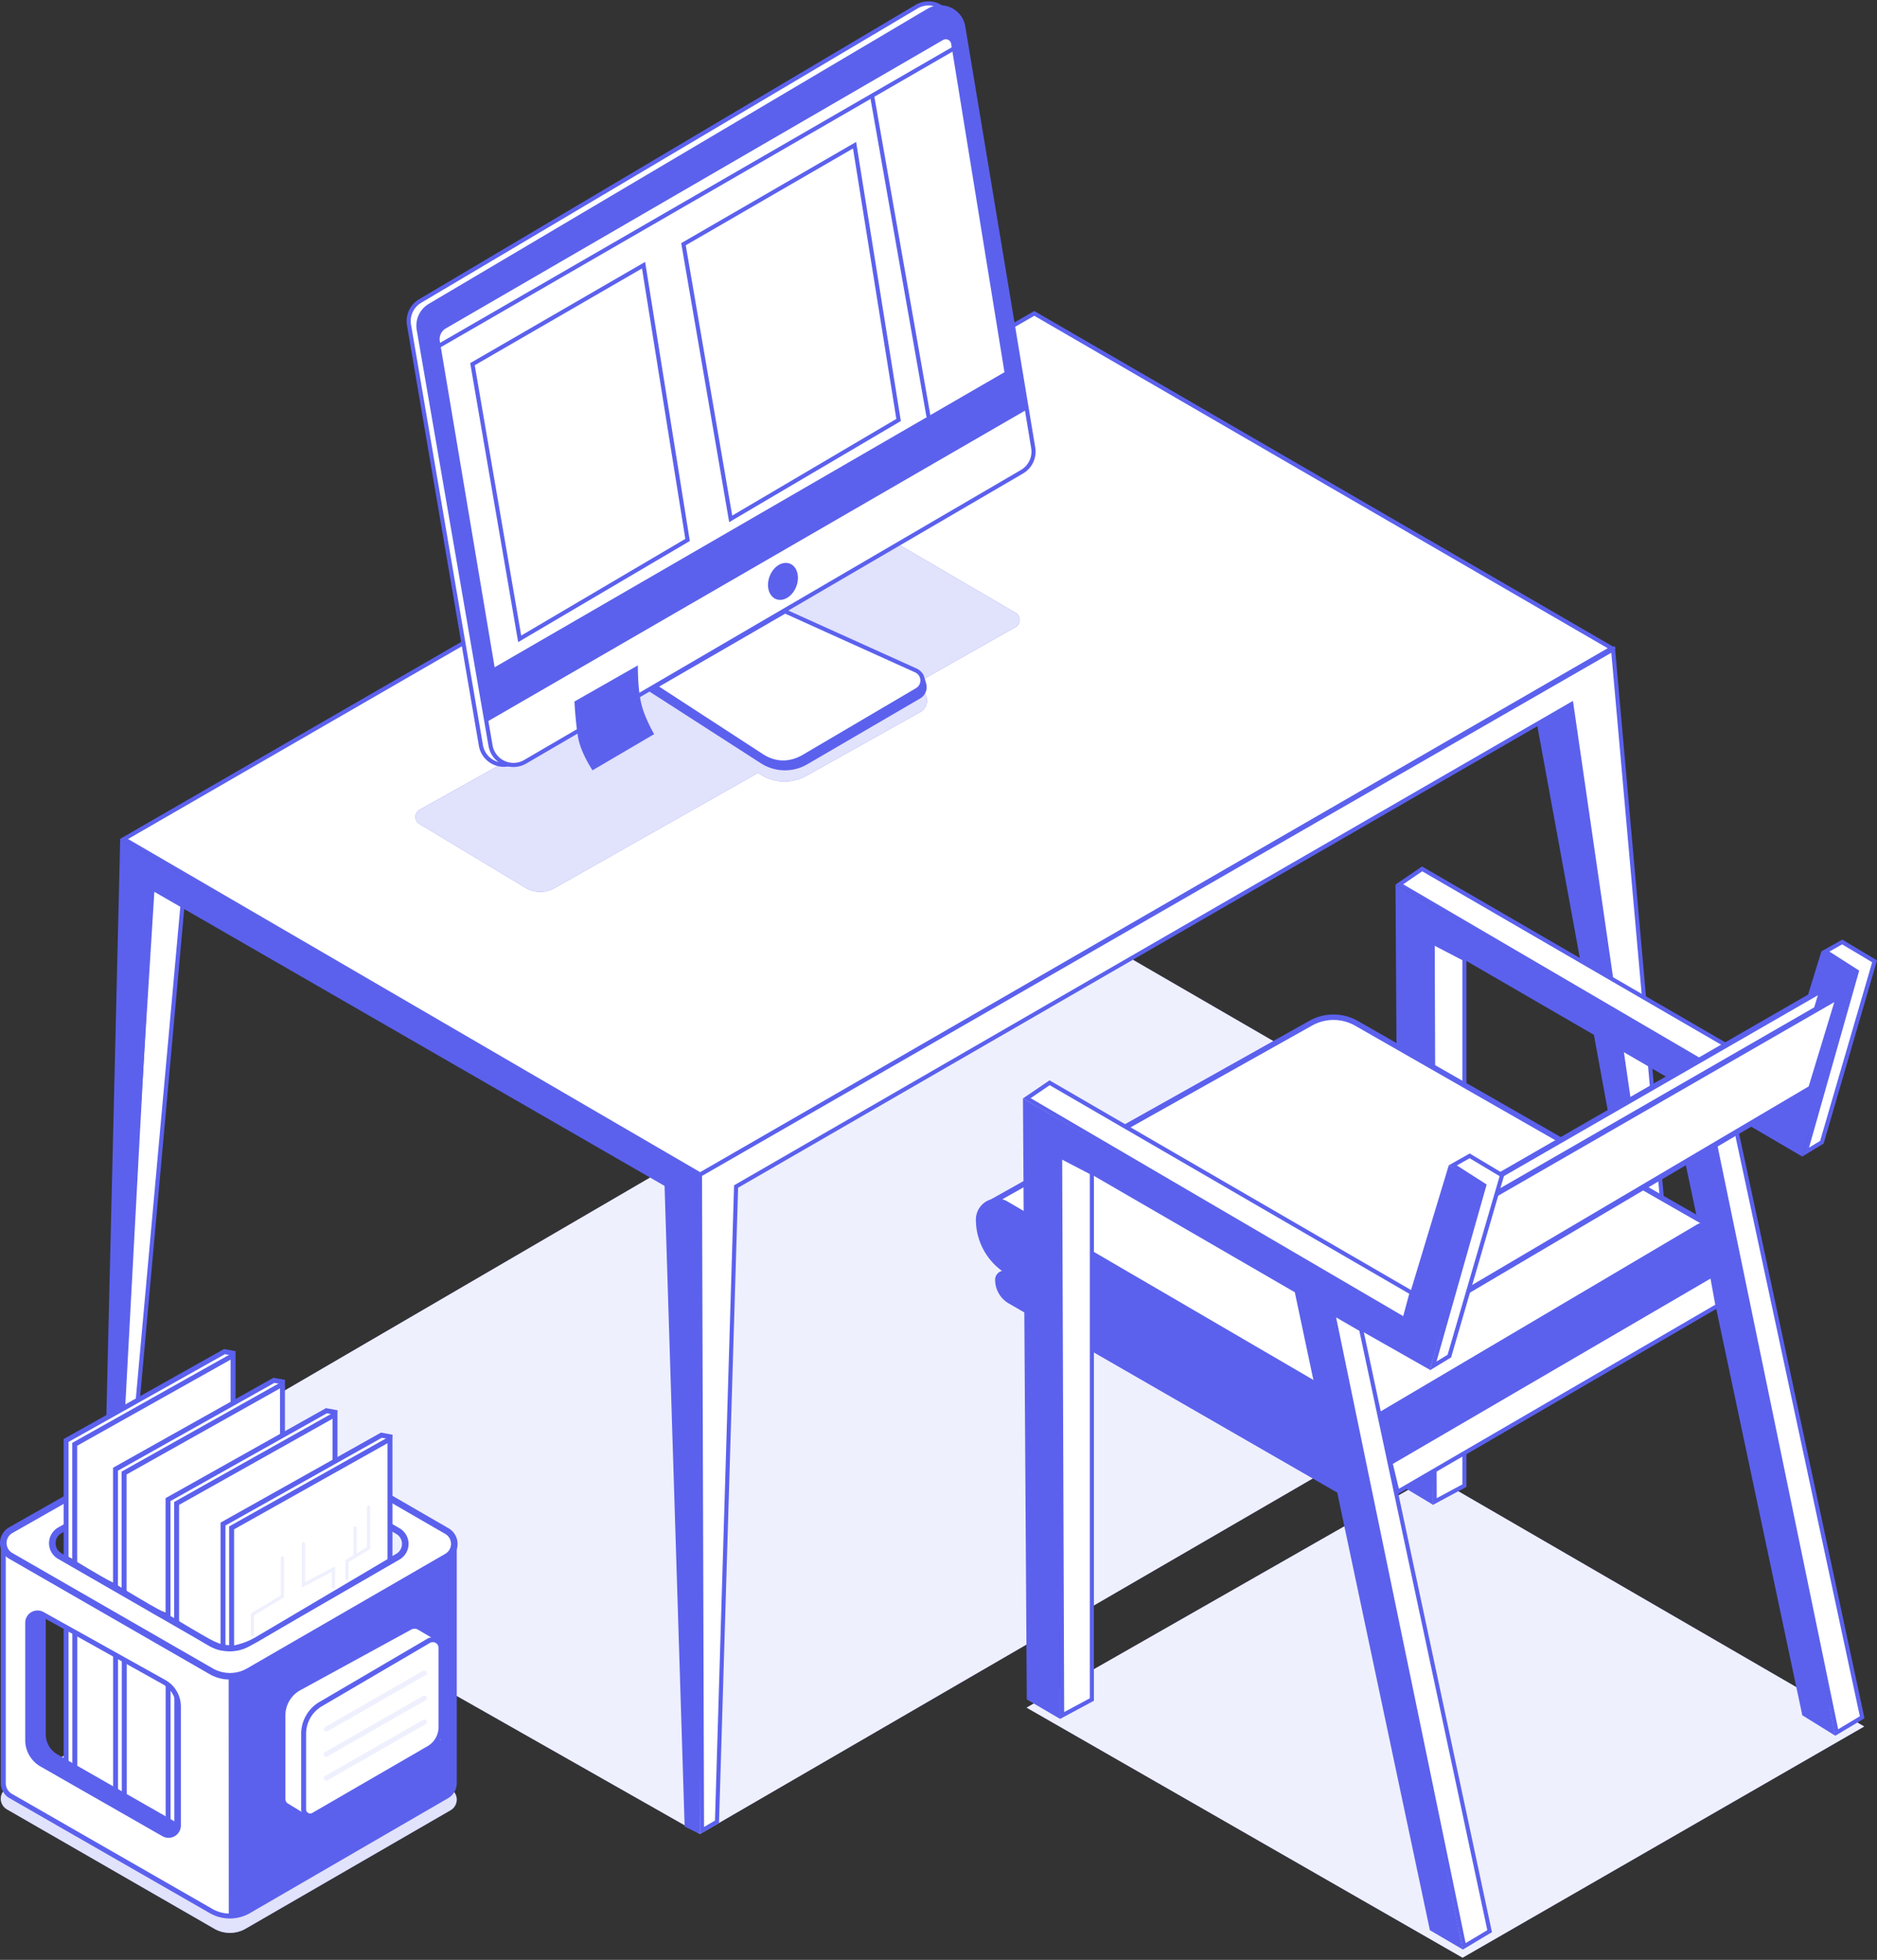 <svg width="501" height="523" fill="none" xmlns="http://www.w3.org/2000/svg"><rect width="100%" height="100%" fill="#333333" stroke="none"/><path fill-rule="evenodd" clip-rule="evenodd" d="M186.829 489.417L27.783 399.164l259.992-151.507 158.081 91.525-259.027 150.235z" fill="#5B61ED"/><path fill-rule="evenodd" clip-rule="evenodd" d="M186.829 489.417L27.783 399.164l259.992-151.507 158.081 91.525-259.027 150.235z" fill="#fff" fill-opacity=".9"/><path fill-rule="evenodd" clip-rule="evenodd" d="M31.558 400.097l2.958-1.54 14.47-159.987-8.576-3.648-8.852 165.175z" fill="#fff"/><path fill-rule="evenodd" clip-rule="evenodd" d="M30.959 401.026l8.945-166.915 9.663 4.11-14.532 160.684-4.076 2.121zm9.956-165.294l-8.758 163.435 1.84-.958 14.407-159.292-7.489-3.185z" fill="#5B61ED"/><path fill-rule="evenodd" clip-rule="evenodd" d="M430.216 172.988L276.063 83.634 33.087 223.9l153.834 89.562 243.295-140.474z" fill="#fff"/><path fill-rule="evenodd" clip-rule="evenodd" d="M31.993 223.897L276.063 83l155.247 89.988-244.391 141.107-154.926-90.198zm244.069-139.63L34.179 223.901l152.743 88.927 242.199-139.842-153.059-88.719z" fill="#5B61ED"/><path fill-rule="evenodd" clip-rule="evenodd" d="M186.829 489.417l-4.088-1.974-5.357-170.969L41.196 237.99 31.028 401.014l-3.155-1.763L32.085 223.9l154.744 89.878v175.639zm254.38-148.539l-4.279-1.991-27.125-148.06 9.445-2.697 21.959 152.748z" fill="#5B61ED"/><path fill-rule="evenodd" clip-rule="evenodd" d="M187.371 488.504l4.002-2.352 5.1-169.516 222.946-128.718 22.209 153.078 3.644-2.12-14.718-165.586-243.726 140.198.543 175.016z" fill="#fff"/><path fill-rule="evenodd" clip-rule="evenodd" d="M186.28 313.171l244.744-140.784 14.825 166.787-4.646 2.705-22.21-153.083-221.98 128.161-5.101 169.515-5.086 2.987-.546-176.288zm243.804-138.978L187.378 313.805l.539 173.741 2.918-1.713 5.1-169.519 223.91-129.276 22.21 153.076 2.641-1.537-14.612-164.384zm-191.88-28.619a2.192 2.192 0 0 1 2.176.021l30.709 17.949a2.193 2.193 0 0 1-.026 3.803l-26.697 15.112.909.408c.614.29 1.285 1.657 1.648 2.298l.038.066a3.473 3.473 0 0 1-1.259 4.747l-30.317 16.975a11.873 11.873 0 0 1-12.612-.428l-.424-.283-54.36 30.77a7.672 7.672 0 0 1-7.603-.025l-.132-.078-28.312-17.034a2.194 2.194 0 0 1 .061-3.795l126.201-70.506z" fill="#5B61ED"/><path opacity=".82" fill-rule="evenodd" clip-rule="evenodd" d="M238.204 145.574a2.192 2.192 0 0 1 2.176.021l30.709 17.949a2.193 2.193 0 0 1-.026 3.803l-26.697 15.112.909.408c.614.29 1.285 1.657 1.648 2.298l.038.066a3.473 3.473 0 0 1-1.259 4.747l-30.317 16.975a11.873 11.873 0 0 1-12.612-.428l-.424-.283-54.36 30.77a7.672 7.672 0 0 1-7.603-.025l-.132-.078-28.312-17.034a2.194 2.194 0 0 1 .061-3.795l126.201-70.506z" fill="#fff"/><path fill-rule="evenodd" clip-rule="evenodd" d="M245.113 179.251l-35.593-15.228-36.463 20.334 29.972 19.291a11.874 11.874 0 0 0 12.618.208l30.017-17.502a3.475 3.475 0 0 0 1.176-4.769c-.364-.602-1.086-2.045-1.727-2.334z" fill="#5B61ED"/><path fill-rule="evenodd" clip-rule="evenodd" d="M128.358 198.92L109.17 86.73a6.216 6.216 0 0 1 2.956-6.394L244.65 1.781a6.212 6.212 0 0 1 9.29 4.294l19.334 112.596a6.216 6.216 0 0 1-2.97 6.407l-132.67 78.149a6.212 6.212 0 0 1-9.276-4.307z" fill="#fff"/><path fill-rule="evenodd" clip-rule="evenodd" d="M244.37 1.308L111.846 79.864a6.763 6.763 0 0 0-3.217 6.958l19.188 112.19a6.759 6.759 0 0 0 10.095 4.687l132.669-78.15a6.765 6.765 0 0 0 3.233-6.972L254.48 5.982a6.76 6.76 0 0 0-10.11-4.673zm8.32 2.93c.352.594.593 1.248.71 1.93l19.333 112.595a5.664 5.664 0 0 1-2.708 5.841l-132.669 78.15a5.664 5.664 0 0 1-8.458-3.927L109.71 86.637a5.667 5.667 0 0 1 2.695-5.83L244.929 2.252a5.664 5.664 0 0 1 7.761 1.986z" fill="#5B61ED"/><path fill-rule="evenodd" clip-rule="evenodd" d="M130.932 198.974L111.771 87.962a6.215 6.215 0 0 1 2.959-6.407L247.821 2.82a6.211 6.211 0 0 1 9.291 4.33l18.669 112.35a6.215 6.215 0 0 1-2.997 6.386l-132.598 77.397a6.213 6.213 0 0 1-9.254-4.31z" fill="#fff"/><path fill-rule="evenodd" clip-rule="evenodd" d="M233.356 25.669l15.033 85.498-1.079.19-14.972-85.089 1.018-.6z" fill="#5B61ED"/><path fill-rule="evenodd" clip-rule="evenodd" d="M131.33 178.473l138.541-80.165 1.152 9.103-138.418 80.062-1.275-9z" fill="#5B61ED"/><path fill-rule="evenodd" clip-rule="evenodd" d="M247.542 2.348l-133.09 78.735a6.762 6.762 0 0 0-3.221 6.972l19.161 111.013a6.76 6.76 0 0 0 10.07 4.69l132.598-77.397a6.764 6.764 0 0 0 3.262-6.95L257.653 7.061a6.76 6.76 0 0 0-10.111-4.712zm8.317 2.937c.356.602.598 1.265.713 1.955l18.668 112.35a5.667 5.667 0 0 1-2.732 5.823L139.909 202.81a5.663 5.663 0 0 1-8.436-3.93L112.311 87.868a5.667 5.667 0 0 1 2.699-5.84L248.1 3.291a5.664 5.664 0 0 1 7.695 1.886l.064.107z" fill="#5B61ED"/><path fill-rule="evenodd" clip-rule="evenodd" d="M256.324 5.01c.392.661.657 1.39.782 2.149L274 109.345l-144.025 83.283-18.198-104.662a6.216 6.216 0 0 1 2.958-6.414L247.814 2.824a6.211 6.211 0 0 1 8.51 2.185zm-2.621 6.196a1.462 1.462 0 0 0-1.998-.532L118.988 87.646a3.291 3.291 0 0 0-1.594 3.392l15.755 93.722 136.245-77.497-15.512-95.558a1.46 1.46 0 0 0-.179-.5z" fill="#5B61ED"/><path fill-rule="evenodd" clip-rule="evenodd" d="M254.89 12.128l.548.95-138.148 79.78-.548-.95 138.148-79.78zM184.126 144.37l-11.934-74.48-46.687 27.011 12.802 74.457 45.819-26.988zm-12.765-72.733l11.563 72.168-43.806 25.802-12.403-72.139 44.646-25.83zm69.087 40.718l-11.934-74.48-46.686 27.011 12.801 74.457 45.819-26.988zm-12.765-72.733l11.563 72.167-43.806 25.803-12.403-72.14 44.646-25.83z" fill="#5B61ED"/><path d="M207.165 159.891c1.964.754 4.372-.758 5.377-3.378 1.006-2.62.228-5.355-1.736-6.11-1.965-.754-4.372.758-5.377 3.378-1.006 2.62-.228 5.356 1.736 6.11z" fill="#5B61ED"/><path fill-rule="evenodd" clip-rule="evenodd" d="M174.593 183.197l28.422 18.488a11.327 11.327 0 0 0 12.057.186l29.743-18.072a2.924 2.924 0 0 0-.342-5.177l-35.22-15.476-34.66 20.051z" fill="#fff"/><path fill-rule="evenodd" clip-rule="evenodd" d="M244.717 178.432L209.52 162.53l-35.675 20.64 29.185 18.984c3.818 2.484 8.255 3.092 12.153.735l30.837-18.532c1.641-.992 1.104-2.372.539-4.077-.242-.732-1.201-1.558-1.842-1.848zm-68.777 4.793l33.642-19.463 34.684 15.67a2.376 2.376 0 0 1 .251 4.199l-30.238 17.793c-3.513 2.045-7.236 2.033-10.652-.189l-27.687-18.01zm-22.619 3.99l16.93-9.641c.018 3.977.281 7.191.788 9.641s1.692 5.352 3.555 8.705l-16.45 9.649c-2.18-3.466-3.474-6.471-3.881-9.017-.407-2.546-.721-5.658-.942-9.337zM1.861 482.849l55.32 31.846a8.404 8.404 0 0 0 8.398-.007l54.688-31.61a3.291 3.291 0 0 0 0-5.697L65.55 445.754a8.404 8.404 0 0 0-8.355-.031L1.878 477.136a3.29 3.29 0 0 0-.017 5.713z" fill="#5B61ED"/><path fill-rule="evenodd" clip-rule="evenodd" d="M1.861 482.849l55.32 31.846a8.404 8.404 0 0 0 8.398-.007l54.688-31.61a3.291 3.291 0 0 0 0-5.697L65.55 445.754a8.404 8.404 0 0 0-8.355-.031L1.878 477.136a3.29 3.29 0 0 0-.017 5.713z" fill="#fff" fill-opacity=".82"/><path fill-rule="evenodd" clip-rule="evenodd" d="M17.641 431.739v40.38l29.552 16.12.425-41.789-29.977-14.711z" fill="#fff"/><path fill-rule="evenodd" clip-rule="evenodd" d="M121.258 411.989v64.258a3.29 3.29 0 0 1-1.64 2.846l-54.042 31.342a8.401 8.401 0 0 1-8.4.019L2.529 479.09a3.29 3.29 0 0 1-1.652-2.853v-64.238l60.506 31.963 59.876-31.973zM7.668 431.247a2.197 2.197 0 0 0-.279 1.069v32.769c0 2.23 1.195 4.29 3.13 5.396l33.818 19.332a2.192 2.192 0 0 0 3.28-1.904v-33.235a6.215 6.215 0 0 0-3.186-5.428L10.651 430.4a2.192 2.192 0 0 0-2.984.847z" fill="#fff"/><path fill-rule="evenodd" clip-rule="evenodd" d="M121.915 410.893v64.976a4.605 4.605 0 0 1-2.05 3.829l-.121.079-.122.073-52.883 30.67a10.734 10.734 0 0 1-10.375.217l-.177-.095-.174-.098L2.53 479.849a4.607 4.607 0 0 1-2.302-3.703l-.007-.145-.002-.144v-64.949l61.16 32.309 60.536-32.324zm-1.315 64.976v-62.784l-59.217 31.62-59.85-31.616v62.757l.002.122a3.287 3.287 0 0 0 1.544 2.678l.105.062 53.478 30.693.162.091a9.417 9.417 0 0 0 9.094-.017l.162-.092 52.873-30.665.103-.062a3.284 3.284 0 0 0 1.542-2.665l.002-.122zM11.519 430.134l.1.053 32.498 18.131a8.109 8.109 0 0 1 4.156 6.918l.002.163v31.758a3.286 3.286 0 0 1-4.817 2.908l-.1-.054-32.542-18.604a8.108 8.108 0 0 1-4.082-6.875l-.002-.164v-31.31a3.286 3.286 0 0 1 4.686-2.974l.1.05zm-3.223 1.963a1.97 1.97 0 0 0-.246.849l-.004.112v31.31a6.793 6.793 0 0 0 3.288 5.819l.134.079 32.543 18.603a1.971 1.971 0 0 0 2.946-1.598l.003-.114v-31.758a6.794 6.794 0 0 0-3.347-5.855l-.136-.078-32.499-18.13a1.97 1.97 0 0 0-2.682.761z" fill="#5B61ED"/><path fill-rule="evenodd" clip-rule="evenodd" d="M57.195 377.492a8.404 8.404 0 0 1 8.355.031l54.717 31.627a3.29 3.29 0 0 1 0 5.697l-54.688 31.61a8.402 8.402 0 0 1-8.399.008L1.861 414.618a3.291 3.291 0 0 1 .017-5.713l55.317-31.413zm-.071 7.521l-42.162 23.944a3.29 3.29 0 0 0-.017 5.712l42.165 24.274a8.404 8.404 0 0 0 8.398-.007l41.675-24.089a3.29 3.29 0 0 0 0-5.697l-41.704-24.105a8.407 8.407 0 0 0-8.355-.032z" fill="#fff"/><path fill-rule="evenodd" clip-rule="evenodd" d="M55.93 377.202a10.954 10.954 0 0 1 10.527-.158l.183.1.177.1 52.908 30.581a4.824 4.824 0 0 1 .226 8.208l-.112.071-.114.069-52.874 30.561a10.954 10.954 0 0 1-10.59.204l-.178-.096-.175-.099-53.492-30.795a4.82 4.82 0 0 1-.203-8.232l.112-.07.115-.068 53.49-30.376zm9.855 1.472a9.197 9.197 0 0 0-8.826-.038l-.164.091-53.478 30.369-.093.054a3.069 3.069 0 0 0-.051 5.208l.117.071 53.485 30.791.16.09a9.199 9.199 0 0 0 8.878-.003l.161-.091 52.863-30.554.092-.056a3.067 3.067 0 0 0 .034-5.194l-.115-.07-52.9-30.576-.163-.092zm.787 5.993l.174.099 39.895 23.059a4.821 4.821 0 0 1 .114 8.28l-.114.068-39.86 23.039a10.951 10.951 0 0 1-10.768.109l-.176-.099L15.5 416a4.823 4.823 0 0 1-.09-8.304l.114-.067 40.335-22.905a10.952 10.952 0 0 1 10.536-.153l.177.096zm-9.687 1.492l-.161.09-40.335 22.905a3.068 3.068 0 0 0-.132 5.256l.117.07 40.337 23.222a9.199 9.199 0 0 0 9.031.084l.162-.092 39.86-23.039a3.07 3.07 0 0 0 .115-5.243l-.115-.07-39.894-23.059a9.201 9.201 0 0 0-8.819-.212l-.166.088z" fill="#5B61ED"/><path fill-rule="evenodd" clip-rule="evenodd" d="M55.967 384.914L15.633 407.82a4.602 4.602 0 0 0-.024 7.99l40.337 23.221a10.73 10.73 0 0 0 10.725-.009l39.86-23.039a4.603 4.603 0 0 0 0-7.969l-39.894-23.059a10.733 10.733 0 0 0-10.67-.041zm10.012 1.179l39.895 23.06a3.286 3.286 0 0 1 0 5.691l-39.86 23.04a9.42 9.42 0 0 1-9.412.008L16.265 414.67a3.287 3.287 0 0 1 .017-5.707l40.334-22.905a9.418 9.418 0 0 1 9.363.035z" fill="#5B61ED"/><path fill-rule="evenodd" clip-rule="evenodd" d="M17.642 415.11v-30.705l42.272-23.718 2.845.525-42.163 55.565-2.954-1.667z" fill="#fff"/><path fill-rule="evenodd" clip-rule="evenodd" d="M16.984 384.019l42.815-24.022 3.079.568-.238 1.293-2.612-.482-41.73 23.413v31.545h-1.314v-32.315z" fill="#5B61ED"/><path fill-rule="evenodd" clip-rule="evenodd" d="M19.938 416.465v-31.042l42.273-23.718v44.15l-30.55 17.061c-.115 0-.668-.219-1.659-.656-.991-.438-4.346-2.37-10.064-5.795z" fill="#fff"/><path fill-rule="evenodd" clip-rule="evenodd" d="M62.869 406.685v-46.102l-43.587 24.455v32.575c.353.419 1.329 1.032 2.929 1.838 2.4 1.209 8.575 6.25 10.739 4.97l29.919-17.736zm-1.315-43.857v43.107l-29.273 17.354-.265.154c-1.683.958-9.43-5.029-11.213-6.274l-.207-.392v-30.968l40.958-22.981z" fill="#5B61ED"/><path fill-rule="evenodd" clip-rule="evenodd" d="M30.83 422.776v-30.705l42.272-23.717 2.845.524-42.163 55.565-2.955-1.667z" fill="#fff"/><path fill-rule="evenodd" clip-rule="evenodd" d="M30.171 391.686l42.816-24.022 3.078.568-.238 1.293-2.612-.482-41.73 23.413v31.545h-1.314v-32.315z" fill="#5B61ED"/><path fill-rule="evenodd" clip-rule="evenodd" d="M33.126 424.131v-31.042l42.272-23.718v44.151l-30.55 17.061c-.114 0-.667-.219-1.658-.657-.991-.438-4.346-2.369-10.064-5.795z" fill="#fff"/><path fill-rule="evenodd" clip-rule="evenodd" d="M76.057 414.351V368.25L32.47 392.705v32.575c.352.419 1.329 1.032 2.929 1.838 2.4 1.208 8.575 6.25 10.739 4.969l29.919-17.736zm-1.315-43.856v43.106L45.47 430.956l-.265.153c-1.684.959-9.43-5.028-11.213-6.274l-.207-.391v-30.969l40.958-22.98z" fill="#5B61ED"/><path fill-rule="evenodd" clip-rule="evenodd" d="M44.85 430.887v-30.705l42.272-23.717 2.845.524-42.163 55.565-2.955-1.667z" fill="#fff"/><path fill-rule="evenodd" clip-rule="evenodd" d="M44.192 399.796l42.815-24.022 3.078.568-.238 1.293-2.612-.482-41.729 23.413v31.545h-1.314v-32.315z" fill="#5B61ED"/><path fill-rule="evenodd" clip-rule="evenodd" d="M47.146 432.242V401.2l42.272-23.718v44.15l-30.55 17.061c-.114 0-.666-.219-1.658-.657-.992-.437-4.346-2.369-10.064-5.794z" fill="#fff"/><path fill-rule="evenodd" clip-rule="evenodd" d="M90.076 422.462v-46.101l-43.587 24.454v32.575c.353.419 1.329 1.032 2.929 1.838 2.4 1.209 8.575 6.25 10.739 4.97l29.919-17.736zm-1.315-43.856v43.106l-29.273 17.354-.265.154c-1.684.958-9.43-5.029-11.213-6.274l-.207-.392v-30.968l40.958-22.98zM7.667 431.152a2.192 2.192 0 0 1 2.983-.847l1.558.869v31.625a6.216 6.216 0 0 0 3.13 5.396l32.28 18.452v1.167c0 .344-.081.682-.236.988l-.054.101a2.193 2.193 0 0 1-2.992.816L10.52 470.386a6.213 6.213 0 0 1-3.13-5.395v-32.77c0-.374.096-.742.278-1.069zm53.367 16.175l.032 63.984c1.393.471 5.021-1.001 10.886-4.416 5.865-3.414 21.994-12.806 48.387-28.176.612-.907.918-2.218.918-3.933v-62.788c.429 1.707-2.12 3.953-7.647 6.736s-21.179 11.772-46.955 26.967c-1.497 1.084-2.68 1.626-3.552 1.626h-2.069z" fill="#5B61ED"/><path fill-rule="evenodd" clip-rule="evenodd" d="M59.526 438.782v-32.074L101.8 382.99l2.845.525-42.163 55.565a23.3 23.3 0 0 1-1.815-.073 6.212 6.212 0 0 1-1.14-.225z" fill="#fff"/><path fill-rule="evenodd" clip-rule="evenodd" d="M58.869 406.323l42.815-24.022 3.078.567-.238 1.293-2.612-.481-41.729 23.413v32.378h-1.314v-33.148z" fill="#5B61ED"/><path fill-rule="evenodd" clip-rule="evenodd" d="M61.823 439.863v-32.137l42.273-23.717v32.434l-35.915 21.245a16.444 16.444 0 0 1-5.847 2.096l-.51.079z" fill="#fff"/><path fill-rule="evenodd" clip-rule="evenodd" d="M104.753 416.818v-33.932l-43.587 24.455v33.29l.758-.118a19.788 19.788 0 0 0 7.036-2.522l35.793-21.173zm-1.315-31.686v30.936L68.291 436.86l-.264.153a18.475 18.475 0 0 1-5.402 2.038l-.145.029v-30.968l40.958-22.98z" fill="#5B61ED"/><path fill-rule="evenodd" clip-rule="evenodd" d="M75.376 415.275c.225 0 .41.169.435.387l.003.051v10.549l-8.003 4.812v5.241a.44.44 0 0 1-.387.436l-.051.003a.439.439 0 0 1-.435-.387l-.003-.052v-5.736l8.003-4.812v-10.054c0-.225.17-.41.387-.435l.051-.003zm5.618-3.715l.051.003a.44.44 0 0 1 .387.436v10.242l8.003-4.246v5.523l-.002.051a.439.439 0 0 1-.436.388l-.05-.003a.44.44 0 0 1-.388-.436v-4.066l-8.003 4.246v-11.699l.003-.051a.439.439 0 0 1 .435-.388zm17.373-9.815c.225 0 .41.169.435.387l.003.051v11.148l-5.763 3.511v4.352c0 .225-.169.41-.386.435l-.052.003a.438.438 0 0 1-.435-.387l-.003-.051v-4.845l2.156-1.313v-7.312a.438.438 0 0 1 .873-.051l.003.051v6.778l2.73-1.663.001-10.656c0-.225.17-.41.387-.435l.051-.003z" fill="#EFF0FD"/><path fill-rule="evenodd" clip-rule="evenodd" d="M47.85 452.901v33.876h-1.315v-33.876h1.314zm-2.323-3.593v36.753h-1.315v-36.753h1.315zm-11.7-6.579V480.2h-1.314v-37.471h1.315zm-2.322-1.096v36.814h-1.314v-36.814h1.314zm-10.885-6.04v37.47h-1.314v-37.47h1.314zm-2.322-1.096v36.813h-1.314v-36.813h1.314z" fill="#5B61ED"/><path fill-rule="evenodd" clip-rule="evenodd" d="M117.599 464.25l-11.314 7.317-15.116 8.638-7.715 4.503-1.89-.552-4.686-2.847a1.462 1.462 0 0 1-.703-1.25v-22.277a7.677 7.677 0 0 1 3.994-6.737l29.605-16.183a1.825 1.825 0 0 1 1.804.029l4.957 2.921 1.064 2.052v24.386z" fill="#fff"/><path fill-rule="evenodd" clip-rule="evenodd" d="M114.086 437.297l-28.824 16.89a9.863 9.863 0 0 0-4.875 8.509v20.157a2.41 2.41 0 0 0 3.616 2.086l30.763-17.807a7.232 7.232 0 0 0 3.608-6.259v-21.118a2.849 2.849 0 0 0-4.288-2.458zm2.763 1.683c.138.235.21.503.21.775v21.118a5.917 5.917 0 0 1-2.952 5.121l-30.762 17.807a1.096 1.096 0 0 1-1.644-.948v-20.157a8.546 8.546 0 0 1 4.225-7.374l28.825-16.89a1.533 1.533 0 0 1 2.052.474l.046.074z" fill="#5B61ED"/><path fill-rule="evenodd" clip-rule="evenodd" d="M113.818 459.209a.658.658 0 0 1-.191.863l-.053.034-26.144 14.98a.658.658 0 0 1-.707-1.107l.053-.034 26.145-14.98a.658.658 0 0 1 .897.244zm0-6.389a.658.658 0 0 1-.191.863l-.053.034-26.144 14.98a.658.658 0 1 1-.707-1.107l.053-.034 26.145-14.98a.658.658 0 0 1 .897.244zm0-6.696a.658.658 0 0 1-.191.863l-.053.034-26.144 14.98a.658.658 0 0 1-.707-1.107l.053-.034 26.145-14.98a.658.658 0 0 1 .897.244z" fill="#EFF0FD"/><path fill-rule="evenodd" clip-rule="evenodd" d="M390.386 522.435l107.205-61.705-115.302-66.808-108.288 61.775 116.385 66.738z" fill="#5B61ED"/><path fill-rule="evenodd" clip-rule="evenodd" d="M390.386 522.435l107.205-61.705-115.302-66.808-108.288 61.775 116.385 66.738z" fill="#fff" fill-opacity=".9"/><path fill-rule="evenodd" clip-rule="evenodd" d="M495.575 258.974l-9.412-5.101-12.559 40.83-101.128-58.652.991 160.095 8.932 5.358-.034-150.301 62.643 36.29 36.051 170.243 8.843 5.481-34.523-169.601 25.68 15.029 14.516-49.671z" fill="#5B61ED"/><path fill-rule="evenodd" clip-rule="evenodd" d="M490.249 462.334l6.79-4.066-34.224-159.546-7.402-4.824 34.836 168.436z" fill="#fff"/><path fill-rule="evenodd" clip-rule="evenodd" d="M489.868 463.201L454.61 292.719l8.693 5.667 34.354 160.151-7.789 4.664zm-33.651-168.125l34.412 166.391 5.791-3.468-34.094-158.941-6.109-3.982z" fill="#5B61ED"/><path fill-rule="evenodd" clip-rule="evenodd" d="M382.936 400.719l7.934-4.263V255.899l-8.471-4.413.537 149.233z" fill="#fff"/><path fill-rule="evenodd" clip-rule="evenodd" d="M382.391 401.634l-.543-151.053 9.57 4.986v141.217l-9.027 4.85zm.56-149.242l.529 147.412 6.842-3.676V256.232l-7.371-3.84z" fill="#5B61ED"/><path fill-rule="evenodd" clip-rule="evenodd" d="M495.609 259.257l-8.382-5.354 4.484-2.528 8.644 5.164-14.066 48.272-4.343 2.64 13.663-48.194z" fill="#fff"/><path fill-rule="evenodd" clip-rule="evenodd" d="M486.163 253.874l5.557-3.133 9.28 5.545-14.244 48.883-5.718 3.477 13.933-49.146-8.808-5.626zm5.541-1.865l-3.412 1.923 7.956 5.082-13.393 47.244 2.968-1.805 13.888-47.661-8.007-4.783z" fill="#5B61ED"/><path fill-rule="evenodd" clip-rule="evenodd" d="M373.502 236.017l6.087-4.148 96.637 56.045-1.916 7.072-100.808-58.969z" fill="#fff"/><path fill-rule="evenodd" clip-rule="evenodd" d="M372.476 236.052l7.089-4.831 97.3 56.429-2.213 8.171-102.176-59.769zm7.136-3.536l-5.085 3.465 99.441 58.169 1.619-5.974-95.975-55.66z" fill="#5B61ED"/><path fill-rule="evenodd" clip-rule="evenodd" d="M264.415 320.937l85.426-47.893a12.42 12.42 0 0 1 12.244.053l93.971 53.756-90.919 53.626-100.722-59.542z" fill="#fff"/><path fill-rule="evenodd" clip-rule="evenodd" d="M362.457 272.462l95.064 54.381-92.375 54.485L262.96 320.92l86.534-48.514a13.151 13.151 0 0 1 12.963.056zm-96.567 48.491l99.257 58.677 89.463-52.768-92.878-53.13a11.692 11.692 0 0 0-11.524-.05l-84.318 47.271zm99.246 74.116l-95.863-55.661a2.433 2.433 0 0 0-3.658 2.107 7.315 7.315 0 0 0 3.666 6.34l95.855 55.187v-7.973z" fill="#5B61ED"/><path fill-rule="evenodd" clip-rule="evenodd" d="M360.02 373.765l-91.126-53.149a5.595 5.595 0 0 0-8.416 4.836 16.949 16.949 0 0 0 8.42 14.647l88.682 51.629 2.44-17.963zm99.617-43.145v3.212a8.04 8.04 0 0 1-3.935 6.915l-84.573 50.235-2.7-14.286 84.502-49.906a4.446 4.446 0 0 1 6.706 3.83z" fill="#5B61ED"/><path fill-rule="evenodd" clip-rule="evenodd" d="M371.129 390.382l85.808-50.046 1.48 8.124-85.414 49.68-1.874-7.758z" fill="#fff"/><path fill-rule="evenodd" clip-rule="evenodd" d="M370.521 390.113l86.836-50.645 1.689 9.272-86.383 50.243-2.142-8.87zm86.038-48.91l-84.78 49.446 1.605 6.646 84.446-49.116-1.271-6.976z" fill="#5B61ED"/><path fill-rule="evenodd" clip-rule="evenodd" d="M486.468 264.037l-99.505 57.301-7.756 26.109 99.795-58.87 7.466-24.54z" fill="#fff"/><path fill-rule="evenodd" clip-rule="evenodd" d="M386.338 320.85l101.36-58.369-8.087 26.581-101.642 59.96 8.369-28.172zm98.885-55.256l-97.65 56.232-7.143 24.047 97.948-57.781 6.845-22.498z" fill="#5B61ED"/><path fill-rule="evenodd" clip-rule="evenodd" d="M490.854 265.865l-99.506 57.301-7.756 26.109 99.795-58.87 7.467-24.54z" fill="#fff"/><path fill-rule="evenodd" clip-rule="evenodd" d="M390.723 322.678l101.361-58.369-8.088 26.582-101.642 59.959 8.369-28.172zm98.886-55.256l-97.651 56.233-7.143 24.046 97.949-57.781 6.845-22.498z" fill="#5B61ED"/><path fill-rule="evenodd" clip-rule="evenodd" d="M396.174 316.332l-9.47-5.383-12.347 40.807-101.316-58.628 1.025 160.376 8.889 5.206.008-150.149 62.644 36.29 36.051 170.243 8.793 5.148-34.473-169.268 25.68 14.57 14.516-49.212z" fill="#5B61ED"/><path fill-rule="evenodd" clip-rule="evenodd" d="M390.813 519.411l6.79-4.066-34.286-160.552-7.473-4.317 34.969 168.935z" fill="#fff"/><path fill-rule="evenodd" clip-rule="evenodd" d="M390.433 520.278l-35.374-170.889 8.743 5.051 34.419 161.173-7.788 4.665zm-33.804-168.716l34.565 166.982 5.791-3.469-34.153-159.929-6.203-3.584z" fill="#5B61ED"/><path fill-rule="evenodd" clip-rule="evenodd" d="M283.5 457.795l7.934-4.262V312.976l-8.471-4.414.537 149.233z" fill="#fff"/><path fill-rule="evenodd" clip-rule="evenodd" d="M282.955 458.711l-.543-151.054 9.571 4.986v141.218l-9.028 4.85zm.56-149.243l.53 147.412 6.841-3.675V313.308l-7.371-3.84z" fill="#5B61ED"/><path fill-rule="evenodd" clip-rule="evenodd" d="M396.173 316.333l-8.382-5.353 4.485-2.529 8.643 5.164-14.066 48.273-4.343 2.64 13.663-48.195z" fill="#fff"/><path fill-rule="evenodd" clip-rule="evenodd" d="M386.728 310.951l5.556-3.134 9.281 5.545-14.245 48.884-5.717 3.476 13.932-49.146-8.807-5.625zm5.541-1.866l-3.412 1.924 7.955 5.082-13.393 47.243 2.968-1.804 13.888-47.661-8.006-4.784z" fill="#5B61ED"/><path fill-rule="evenodd" clip-rule="evenodd" d="M274.066 293.093l6.087-4.148 96.637 56.045-1.916 7.072-100.808-58.969z" fill="#fff"/><path fill-rule="evenodd" clip-rule="evenodd" d="M273.04 293.128l7.089-4.831 97.301 56.429-2.214 8.171-102.176-59.769zm7.136-3.536l-5.085 3.466 99.442 58.168 1.619-5.974-95.976-55.66z" fill="#5B61ED"/></svg>